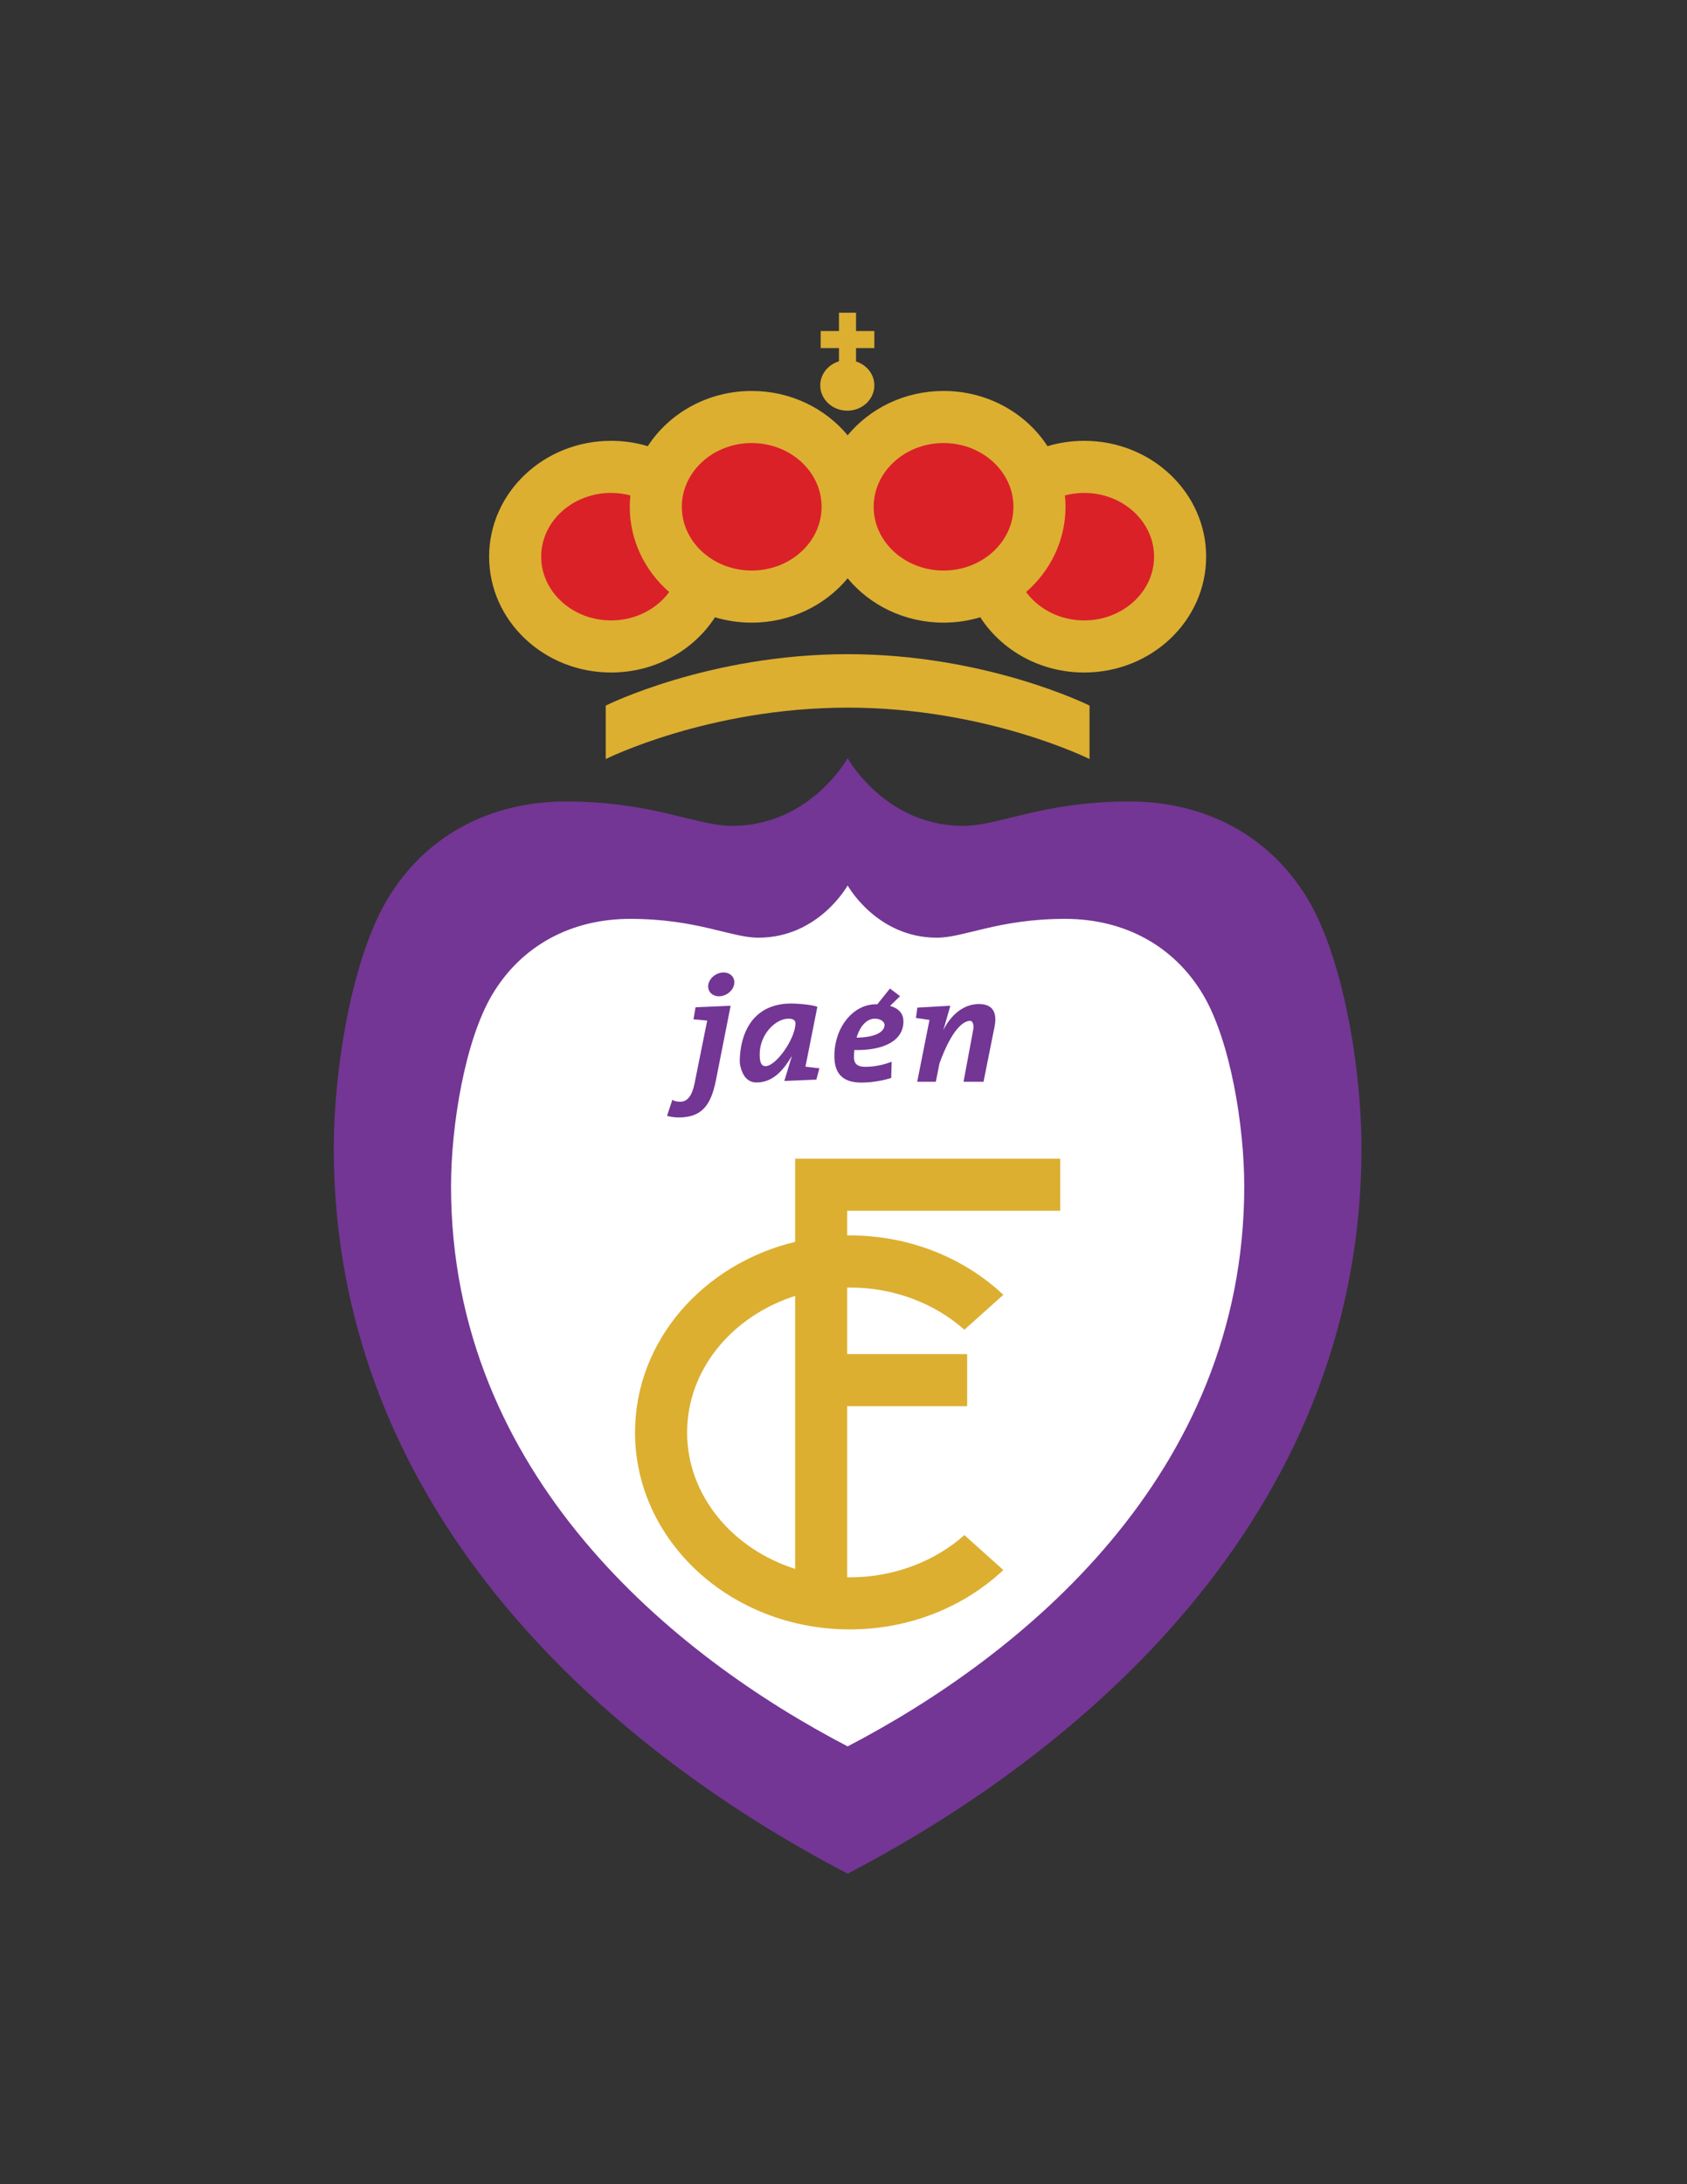 <?xml version="1.0" encoding="iso-8859-1"?>
<!-- Generator: Adobe Illustrator 24.0.1, SVG Export Plug-In . SVG Version: 6.00 Build 0)  -->
<svg version="1.1" id="Layer_1" xmlns="http://www.w3.org/2000/svg" xmlns:xlink="http://www.w3.org/1999/xlink" x="0px" y="0px"
	 viewBox="0 0 612 792" style="enable-background:new 0 0 612 792;" xml:space="preserve">
<rect x="0" y="0" width="612" height="792" fill="#333333" stroke="none"/>
<path style="fill:#733694;" d="M307.5,679.39c81.299-42.306,186.411-127.208,186.411-263.133c0-28.513-6.528-68.437-19.354-90.022
	c-13.629-22.938-37.004-35.608-64.816-35.608c-31.489,0-47.375,8.843-60.306,8.843c-28.351,0-41.935-24.544-41.935-24.544
	s-13.584,24.544-41.936,24.544c-12.931,0-28.816-8.843-60.305-8.843c-27.814,0-51.188,12.671-64.817,35.608
	c-12.825,21.585-19.354,61.508-19.354,90.022C121.089,552.182,226.201,637.084,307.5,679.39z"/>
<path style="fill:#FFFFFF;" d="M307.5,633.246c62.749-32.652,143.879-98.183,143.879-203.094c0-22.007-5.039-52.821-14.938-69.481
	c-10.52-17.704-28.561-27.484-50.027-27.484c-24.304,0-36.565,6.825-46.546,6.825c-21.883,0-32.367-18.943-32.367-18.943
	s-10.484,18.943-32.367,18.943c-9.98,0-22.241-6.825-46.545-6.825c-21.468,0-39.509,9.78-50.028,27.484
	c-9.899,16.66-14.938,47.474-14.938,69.481C163.622,535.063,244.751,600.594,307.5,633.246z"/>
<path style="fill:#DCAF31;" d="M393.318,159.845c-4.642,0-9.116,0.682-13.319,1.941c-7.787-12.011-21.757-20.022-37.703-20.022
	c-14.127,0-26.696,6.293-34.795,16.081c-8.101-9.787-20.671-16.081-34.797-16.081c-15.945,0-29.916,8.011-37.701,20.022
	c-4.204-1.259-8.678-1.941-13.32-1.941c-24.435,0-44.242,18.807-44.242,42.005c0,23.199,19.808,42.005,44.242,42.005
	c15.945,0,29.915-8.011,37.701-20.023c4.204,1.259,8.678,1.941,13.32,1.941c14.126,0,26.696-6.294,34.797-16.08
	c8.099,9.786,20.668,16.08,34.795,16.08c4.643,0,9.116-0.682,13.32-1.941c7.786,12.012,21.756,20.023,37.702,20.023
	c24.434,0,44.241-18.806,44.241-42.005C437.56,178.651,417.752,159.845,393.318,159.845z"/>
<path style="fill:#DA2128;" d="M221.683,224.965c-13.98,0-25.353-10.369-25.353-23.115c0-12.746,11.373-23.115,25.353-23.115
	c2.427,0,4.771,0.319,6.994,0.902c-0.14,1.359-0.215,2.737-0.215,4.131c0,12.231,5.51,23.237,14.296,30.914
	C238.206,220.877,230.459,224.965,221.683,224.965z"/>
<path style="fill:#DA2128;" d="M393.318,224.965c-8.776,0-16.522-4.088-21.075-10.284c8.786-7.677,14.296-18.683,14.296-30.914
	c0-1.394-0.075-2.771-0.215-4.131c2.223-0.583,4.567-0.902,6.994-0.902c13.978,0,25.352,10.369,25.352,23.115
	C418.67,214.596,407.297,224.965,393.318,224.965z"/>
<path style="fill:#DA2128;" d="M272.704,206.883c-13.98,0-25.353-10.369-25.353-23.115c0-12.745,11.373-23.115,25.353-23.115
	c13.978,0,25.352,10.37,25.352,23.115C298.056,196.514,286.683,206.883,272.704,206.883z"/>
<path style="fill:#DA2128;" d="M342.296,206.883c-13.972,0-25.341-10.359-25.352-23.097c0-0.006,0.001-0.012,0.001-0.018
	c0-0.006-0.001-0.011-0.001-0.018c0.011-12.737,11.38-23.097,25.352-23.097c13.98,0,25.353,10.37,25.353,23.115
	C367.649,196.514,356.276,206.883,342.296,206.883z"/>
<path style="fill:#DCAF31;" d="M317.189,126.217v-6.189h-6.638v-6.638h-6.189v6.638h-6.638v6.189h6.638v4.8
	c-3.941,1.19-6.795,4.644-6.795,8.724c0,5.064,4.393,9.17,9.811,9.17c5.418,0,9.811-4.106,9.811-9.17
	c0-4.025-2.778-7.436-6.638-8.67v-4.854H317.189z"/>
<path style="fill:#DCAF31;" d="M307.5,237.206c-50.475,0-87.757,18.641-87.757,18.641v19.387c0,0,37.282-18.641,87.757-18.641
	s87.757,18.641,87.757,18.641v-19.387C395.257,255.847,357.975,237.206,307.5,237.206z"/>
<path style="fill:#DCAF31;" d="M384.626,439.026v-18.89h-96.17v30.169c-33.423,8.039-58.081,35.923-58.081,69.094
	c0,39.451,34.875,71.433,77.896,71.433c21.842,0,41.573-8.254,55.717-21.534l-14.134-12.659
	c-10.675,9.452-25.376,15.304-41.583,15.304c-0.311,0-0.617-0.016-0.926-0.021v-62.031h43.517v-18.89h-43.517v-24.124
	c0.309-0.005,0.615-0.021,0.926-0.021c16.207,0,30.908,5.852,41.583,15.304l14.134-12.659
	c-14.144-13.28-33.875-21.534-55.717-21.534c-0.311,0-0.616,0.018-0.926,0.022v-8.961H384.626z M288.456,568.886
	c-22.816-7.267-39.191-26.703-39.191-49.486c0-22.784,16.375-42.221,39.191-49.487V568.886z"/>
<path style="fill:#733694;" d="M266.33,356.941c-0.456,2.383-2.919,4.314-5.501,4.314c-2.583,0-4.308-1.931-3.853-4.314
	c0.456-2.383,2.919-4.315,5.501-4.315C265.06,352.626,266.785,354.558,266.33,356.941z M251.586,369.614l4.964,0.455l-4.6,22.881
	c-0.922,4.494-2.635,6.532-5.138,6.532c-1.061,0-2.026-0.095-2.895-0.703l-1.933,5.816c0.586,0.175,2.224,0.603,4.156,0.603
	c8.352,0,11.749-4.231,13.6-13.6l1.564-7.919l3.752-18.994l-12.736,0.549L251.586,369.614z"/>
<path style="fill:#733694;" d="M292.2,386.775l4.314-21.712c-2.426-0.917-8.317-1.191-9.365-1.191
	c-4.581,0-10.073,1.137-14.021,5.868c-3.947,4.731-4.767,11.323-4.767,15.073c0,1.91,0.984,4.613,2.048,5.847
	c1.065,1.233,2.416,1.85,4.055,1.85c6.563,0,10.353-5.515,12.828-9.677l-2.757,9.127l11.623-0.49l1.09-4.099L292.2,386.775z
	 M277.72,386.594c-1.795,0-2.122-1.935-2.122-4.324c0-7.127,5.672-12.895,10.446-12.895c1.127,0,2.529,0.287,2.529,1.632
	C288.573,376.557,281.555,386.594,277.72,386.594z"/>
<path style="fill:#733694;" d="M327.744,370.355c0-2.477-1.322-4.612-4.856-5.606l3.632-3.533l-3.672-2.775l-4.574,5.717
	c-0.161-0.003-0.32-0.006-0.486-0.006c-8.344,0-15.097,8.395-15.097,18.77c0,5.413,2.122,9.629,9.793,9.629
	c4.505,0,8.475-0.954,10.821-1.671l0.17-5.883c-1.816,0.698-5.433,1.841-9.603,1.841c-2.857,0-4.081-1.172-4.081-3.427
	c0-0.92,0.043-1.803,0.117-2.649C321.293,380.951,327.744,377.004,327.744,370.355z M317.38,369.375
	c1.939,0,3.509,1.022,3.509,2.286c0,2.347-3.068,4.524-10.148,4.59C312.033,371.919,314.52,369.375,317.38,369.375z"/>
<path style="fill:#733694;" d="M355.163,364.071c3.112,0,7.031,1.228,5.631,8.22l-3.997,19.964h-7.25l3.459-18.589
	c0.103-0.49,0.153-0.946,0.153-1.369c0-1.047-0.4-2.138-1.228-2.138c-2.466,0-6.643,3.093-11.111,15.427l-1.325,6.669h-6.756
	l4.454-22.426l-4.908-0.698l0.504-3.764l11.975-0.679l-2.575,8.931C342.188,373.619,346.268,364.071,355.163,364.071"/>
</svg>
